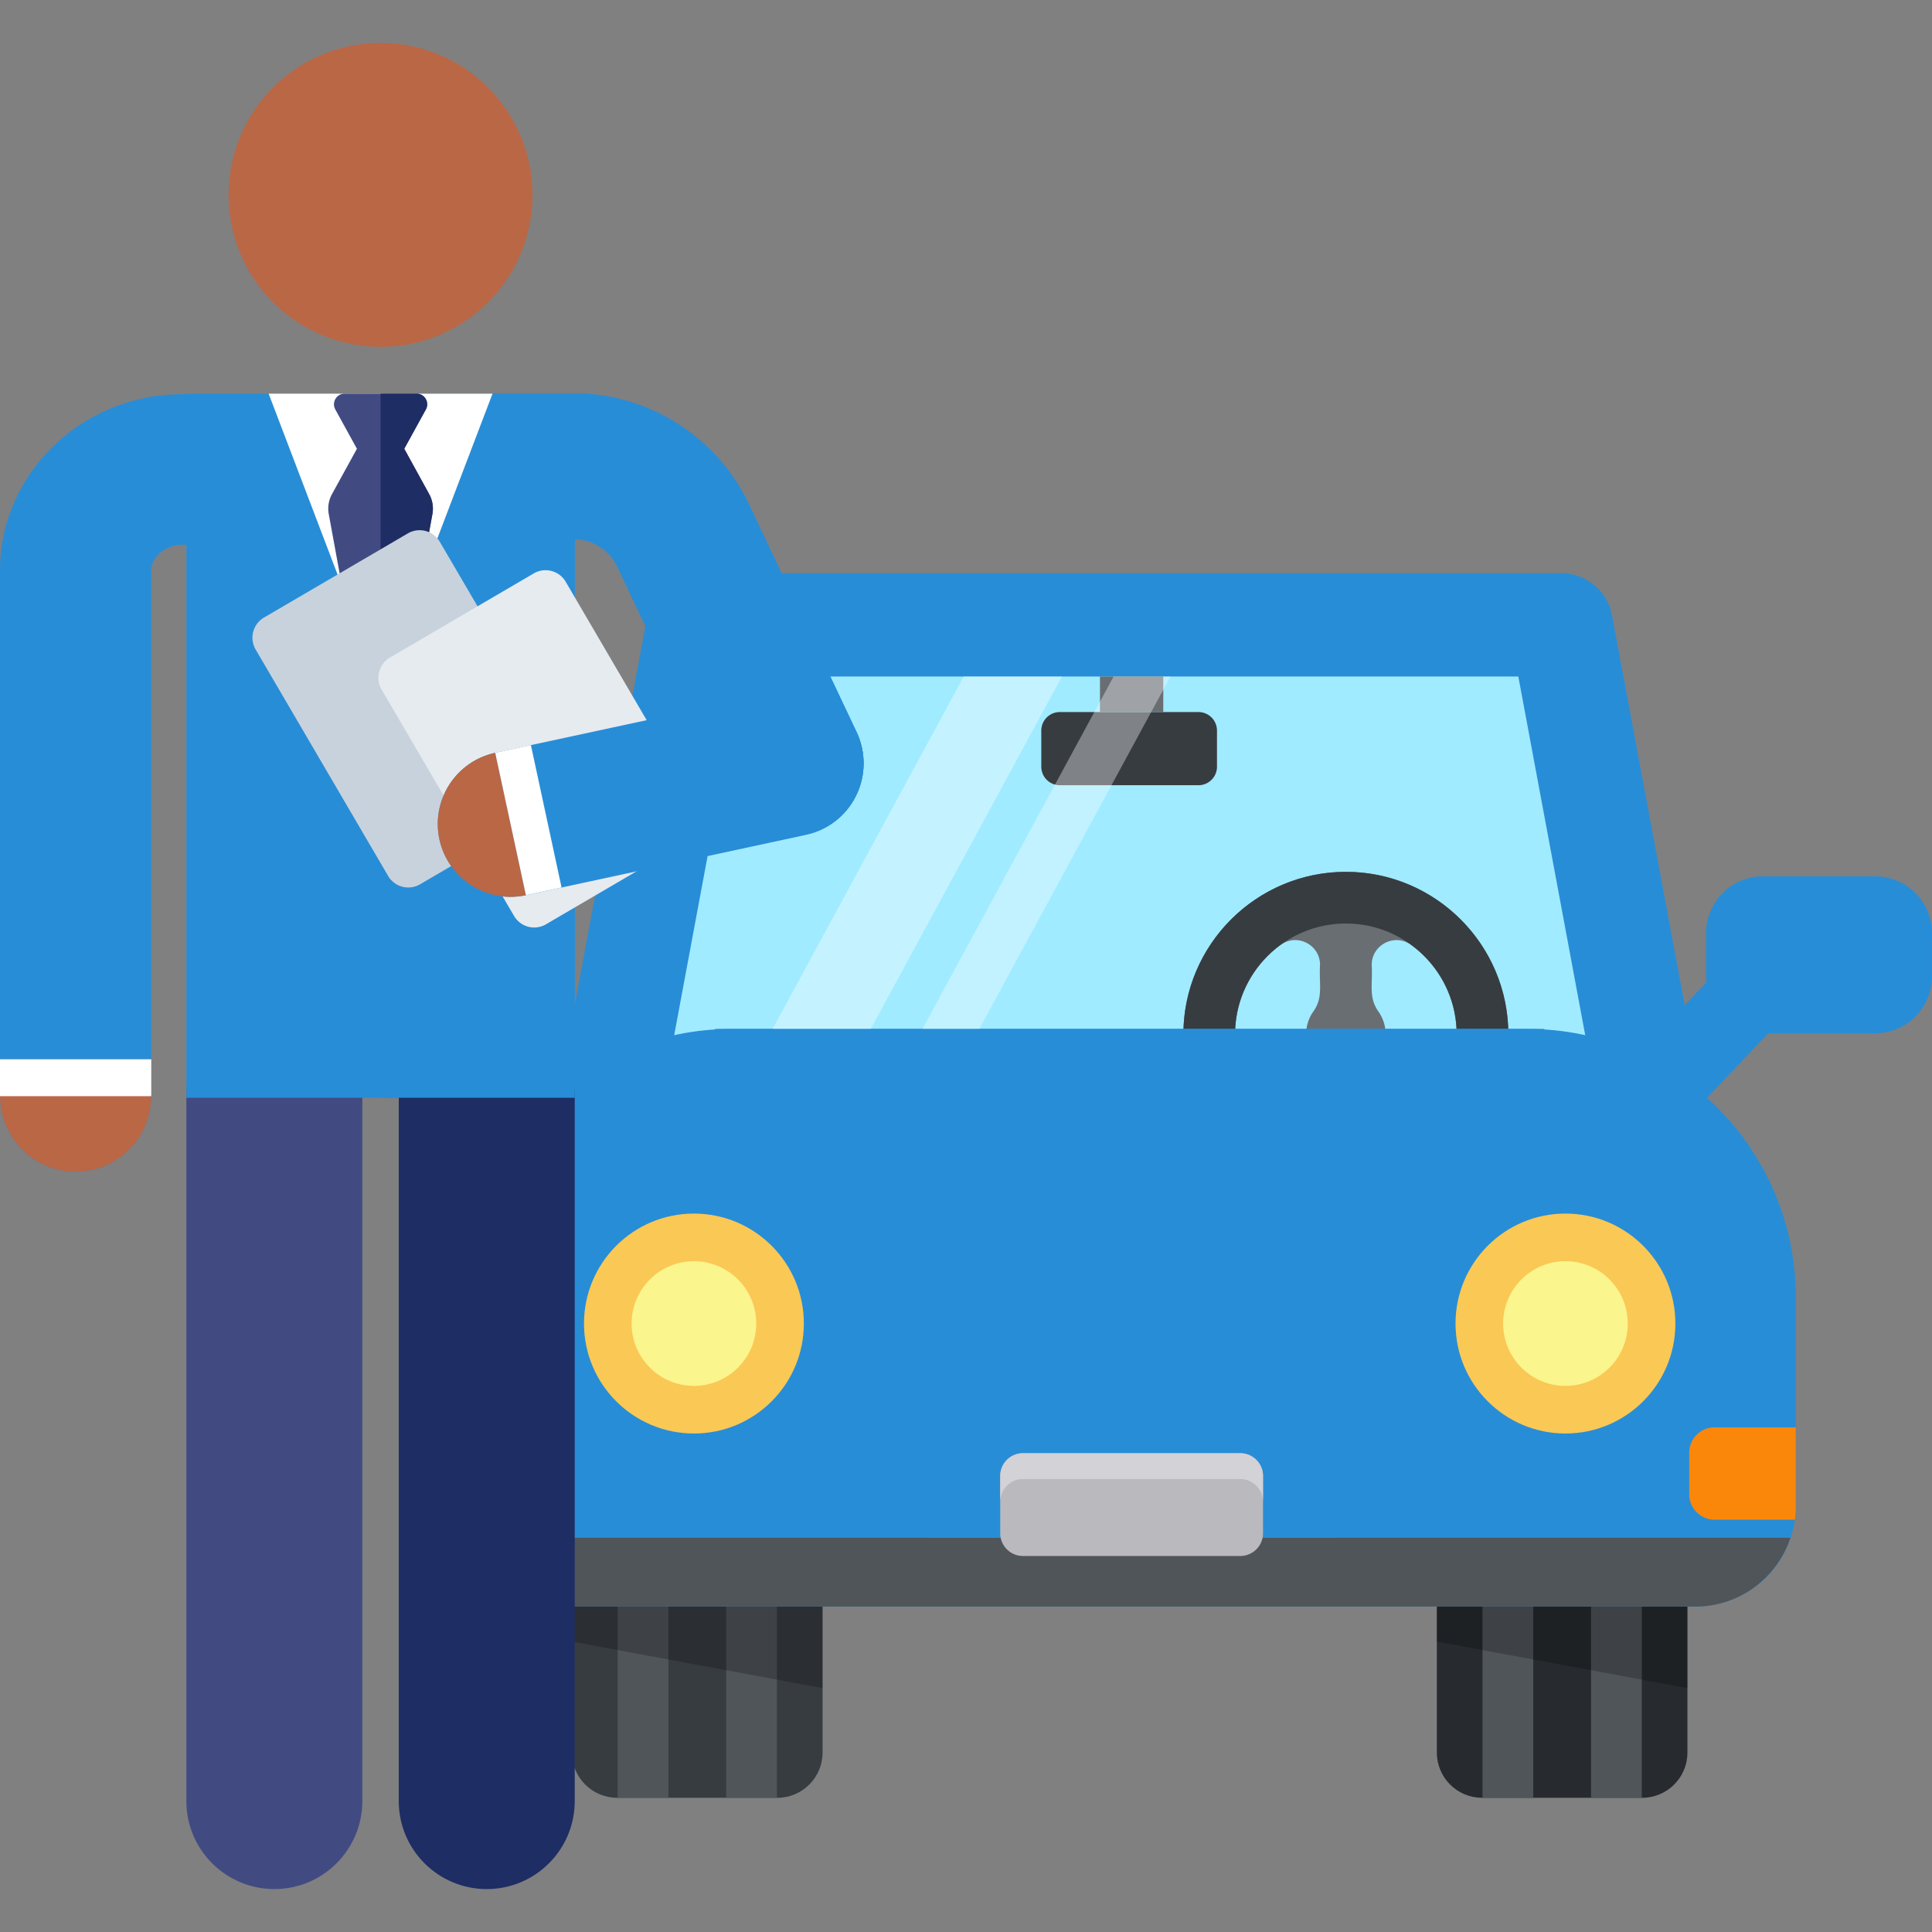<svg xmlns="http://www.w3.org/2000/svg" version="1.1" xmlns:xlink="http://www.w3.org/1999/xlink" width="512" height="512" x="0" y="0" viewBox="0 0 512 512" style="enable-background:new 0 0 512 512" xml:space="preserve" class=""><rect x="0" y="0" width="512" height="512" fill="#808080" stroke="none"/><g><path d="M163.571 476.436c-6.623 0-11.992-5.369-11.992-11.992v-97.009c0-18.338 14.866-33.203 33.204-33.203s33.204 14.865 33.204 33.203v97.009c0 6.623-5.369 11.992-11.992 11.992h-42.424z" style="" fill="#373c41" data-original="#373c41"></path><path d="M392.771 476.436c-6.623 0-11.992-5.369-11.992-11.992v-99.656c0-16.875 14.866-30.554 33.203-30.554 18.338 0 33.204 13.68 33.204 30.554v99.656c0 6.623-5.369 11.992-11.992 11.992h-42.423z" style="" fill="#272a2e" data-original="#272a2e"></path><path d="M163.682 425.754h13.447v50.683h-13.447zM192.443 425.754h13.447v50.683h-13.447zM392.878 425.754h13.447v50.683h-13.447zM421.639 425.754h13.447v50.683h-13.447z" style="" fill="#50555a" data-original="#50555a" class=""></path><path d="M161.128 302.005a10.573 10.573 0 0 1-7.693-3.305l-29.575-31.184c-4.028-4.247-3.85-10.955.396-14.983 4.248-4.028 10.956-3.851 14.984.396l29.575 31.184c4.028 4.247 3.85 10.955-.396 14.983a10.56 10.56 0 0 1-7.291 2.909z" style="" fill="#288dd7" data-original="#d72846" class="" opacity="1"></path><path d="M101.53 273.827h29.745c8.319 0 15.063-6.744 15.063-15.063v-11.462c0-8.319-6.744-15.063-15.063-15.063H101.53c-8.319 0-15.063 6.744-15.063 15.063v11.462c0 8.318 6.744 15.063 15.063 15.063z" style="" fill="#288dd7" data-original="#f75c66" class="" opacity="1"></path><path d="M437.338 302.005c-2.618 0-5.242-.964-7.292-2.908-4.247-4.028-4.425-10.736-.397-14.983l29.575-31.184c4.028-4.247 10.736-4.425 14.983-.396 4.247 4.028 4.425 10.736.397 14.983L445.03 298.7a10.566 10.566 0 0 1-7.692 3.305z" style="" fill="#288dd7" data-original="#d72846" class="" opacity="1"></path><path d="M496.936 273.827h-29.745c-8.319 0-15.063-6.744-15.063-15.063v-11.462c0-8.319 6.744-15.063 15.063-15.063h29.745c8.319 0 15.063 6.744 15.063 15.063v11.462c.001 8.318-6.743 15.063-15.063 15.063z" style="" fill="#288dd7" data-original="#e64b55" class="" opacity="1"></path><path d="M435.49 285.666H163.361l20.541-121.037h231.047z" style="" fill="#a0ebff" data-original="#a0ebff" class=""></path><path d="M317.603 208.093h-36.739a4.91 4.91 0 0 1-4.911-4.911v-9.57a4.91 4.91 0 0 1 4.911-4.911h36.739a4.91 4.91 0 0 1 4.911 4.911v9.57c0 2.712-2.2 4.911-4.911 4.911z" style="" fill="#373c41" data-original="#373c41"></path><path d="M451.896 295.474a13.693 13.693 0 0 1-13.458 16.201H160.327a13.69 13.69 0 0 1-13.458-16.201l24.698-132.399a13.69 13.69 0 0 1 13.458-11.18h228.716a13.69 13.69 0 0 1 13.458 11.18l24.697 132.399zm-275.088-11.179h245.15l-19.59-105.019H196.397l-19.589 105.019z" style="" fill="#288dd7" data-original="#d72846" class="" opacity="1"></path><path d="M356.669 231.047c-23.742 0-43.057 19.315-43.057 43.057s19.315 43.057 43.057 43.057 43.057-19.315 43.057-43.057c.001-23.742-19.314-43.057-43.057-43.057zm0 72.42c-16.191 0-29.363-13.172-29.363-29.363 0-9.735 4.768-18.365 12.089-23.702 4.313-3.144 10.427-.083 10.427 5.309-.301 5.234.9 8.562-1.766 12.337a10.46 10.46 0 0 0-1.92 6.055c0 3.201 1.433 6.063 3.686 7.996v7.148h13.695V282.1a10.507 10.507 0 0 0 3.687-7.996c0-2.255-.712-4.343-1.92-6.056-2.665-3.774-1.463-7.1-1.766-12.337 0-5.364 6.107-8.458 10.426-5.308 7.322 5.336 12.09 13.965 12.09 23.702-.001 16.191-13.173 29.362-29.365 29.362z" style="" fill="#696e73" data-original="#696e73" class=""></path><path d="M356.669 317.161c-23.742 0-43.057-19.315-43.057-43.057s19.315-43.057 43.057-43.057 43.057 19.315 43.057 43.057-19.314 43.057-43.057 43.057zm0-72.421c-16.191 0-29.363 13.172-29.363 29.364s13.172 29.363 29.363 29.363c16.192 0 29.364-13.172 29.364-29.363s-13.172-29.364-29.364-29.364z" style="" fill="#373c41" data-original="#373c41"></path><g style="opacity:0.22;"><path d="M217.987 447.362v-79.925c0-18.338-14.866-33.203-33.204-33.203s-33.204 14.866-33.204 33.203v67.601l66.408 12.324zM447.185 447.362v-79.925c0-18.338-14.866-33.203-33.204-33.203s-33.203 14.866-33.203 33.203v67.601l66.407 12.324z" fill="#000000" opacity="1" data-original="#000000" class=""></path></g><path d="M475.901 399.139c0 14.701-11.918 26.618-26.618 26.618h-299.8c-14.701 0-26.618-11.918-26.618-26.618V343.8c0-39.281 31.843-71.124 71.124-71.124h210.79c39.281 0 71.124 31.843 71.124 71.124v55.339h-.002z" style="" fill="#288dd7" data-original="#e64b55" class="" opacity="1"></path><path d="M124.293 407.527c3.51 10.581 13.43 18.229 25.191 18.229h299.8c11.761 0 21.681-7.649 25.191-18.229H124.293z" style="" fill="#50555a" data-original="#50555a" class=""></path><path d="M351.89 407.527H247.893c-5.7 0-10.321-4.621-10.321-10.321v-52.104c0-5.7 4.621-10.321 10.321-10.321H351.89c5.7 0 10.321 4.621 10.321 10.321v52.104c.001 5.7-4.62 10.321-10.321 10.321z" style="" fill="#288dd7" data-original="#d72846" class="" opacity="1"></path><ellipse cx="183.899" cy="357.602" rx="29.132" ry="29.142" style="" fill="#288dd7" data-original="#d72846" class="" opacity="1"></ellipse><ellipse cx="414.86" cy="357.602" rx="29.132" ry="29.142" style="" fill="#288dd7" data-original="#d72846" class="" opacity="1"></ellipse><ellipse cx="183.899" cy="350.752" rx="29.132" ry="29.142" style="" fill="#fac855" data-original="#fac855" class=""></ellipse><ellipse cx="414.86" cy="350.752" rx="29.132" ry="29.142" style="" fill="#fac855" data-original="#fac855" class=""></ellipse><path d="M328.681 412.356h-57.579a6.032 6.032 0 0 1-6.032-6.032V391.15a6.032 6.032 0 0 1 6.032-6.032h57.579a6.032 6.032 0 0 1 6.032 6.032v15.174a6.032 6.032 0 0 1-6.032 6.032z" style="" fill="#b9b9be" data-original="#b9b9be" class=""></path><path d="M328.681 385.119h-57.579a6.032 6.032 0 0 0-6.032 6.031v6.847a6.032 6.032 0 0 1 6.032-6.031h57.579c3.331 0 6.032 2.7 6.032 6.031v-6.847a6.032 6.032 0 0 0-6.032-6.031z" style="" fill="#d2d2d7" data-original="#d2d2d7" class=""></path><ellipse cx="414.86" cy="350.752" rx="16.515" ry="16.525" style="" fill="#faf58c" data-original="#faf58c"></ellipse><ellipse cx="183.899" cy="350.752" rx="16.515" ry="16.525" style="" fill="#faf58c" data-original="#faf58c"></ellipse><path d="M340.255 347.206h-80.726a8.513 8.513 0 0 0 0 17.026h80.726a8.514 8.514 0 0 0 0-17.026z" style="" fill="#288dd7" data-original="#e64b55" class="" opacity="1"></path><path d="M388.436 301.652a35.507 35.507 0 0 1-28.812 14.756H233.307a24.115 24.115 0 0 1-19.567-10.021l-24.279-33.71h219.845l-20.87 28.975z" style="" fill="#288dd7" data-original="#f75c66" class="" opacity="1"></path><path d="M151.58 384.976a6.717 6.717 0 0 0-6.717-6.717h-21.751v24.467h21.751a6.717 6.717 0 0 0 6.717-6.717v-11.033zM454.381 378.26a6.717 6.717 0 0 0-6.717 6.717v11.033a6.717 6.717 0 0 0 6.717 6.717h21.272c.158-1.174.248-2.371.248-3.588V378.26h-21.52z" style="" fill="#fa870a" data-original="#fa870a" class=""></path><path d="M291.502 179.279h16.775v9.425h-16.775z" style="" fill="#696e73" data-original="#696e73" class=""></path><g style="opacity:0.38;"><path d="M281.431 179.276h-26.02l-50.669 93.4h26.02z" style="" fill="#ffffff" data-original="#ffffff" class=""></path></g><g style="opacity:0.36;"><path d="M310.189 179.276h-15.065l-50.668 93.4h15.064z" style="" fill="#ffffff" data-original="#ffffff" class=""></path></g><path d="M72.704 500.625c-12.877 0-23.317-10.439-23.317-23.317V290.932c0-12.877 10.439-23.317 23.317-23.317s23.317 10.439 23.317 23.317v186.377c0 12.876-10.44 23.316-23.317 23.316z" style="" fill="#414b82" data-original="#414b82" class=""></path><path d="m227.007 194.002-28.529-60.349c-8.447-17.869-26.677-29.415-46.441-29.415h-50.604c-.557 0-1.104.037-1.649.083H49.386v.159h-1.12C21.899 104.48.134 125.311 0 150.914V290.5c0 11.07 8.974 20.045 20.045 20.045 11.07 0 20.045-8.974 20.045-20.045V151.089c.041-3.587 3.853-6.726 8.178-6.726h1.12v146.568H152.31v-56.6l60.881-13.118c4.309-.929 8.295-3.136 11.126-6.514a19.32 19.32 0 0 0 2.69-20.697zm-74.698.84v-51.66h.227v-.323c4.717.188 9.014 3.002 11.042 7.292l18.132 38.356-29.401 6.335z" style="" fill="#288dd7" data-original="#919196" class="" opacity="1"></path><path d="M0 280.727v9.772c0 11.07 8.974 20.045 20.045 20.045s20.045-8.974 20.045-20.045v-9.772H0z" style="" fill="#ba6746" data-original="#ba6746" class=""></path><path d="M0 280.725h40.088v9.772H0z" style="" fill="#ffffff" data-original="#ffffff" class=""></path><path d="M128.992 500.625c-12.877 0-23.317-10.439-23.317-23.317V290.932c0-12.877 10.439-23.317 23.317-23.317 12.877 0 23.317 10.439 23.317 23.317v186.377c0 12.876-10.44 23.316-23.317 23.316z" style="" fill="#1e2d64" data-original="#1e2d64" class=""></path><circle cx="100.844" cy="51.649" r="40.274" style="" fill="#ba6746" data-original="#ba6746" class=""></circle><path d="m227.007 194.002-28.529-60.349c-8.447-17.869-26.676-29.415-46.442-29.415h-14.294v.083h-36.894v186.61h51.461v-56.6l61.314-13.211a19.298 19.298 0 0 0 13.242-10.326 19.298 19.298 0 0 0 .142-16.792zm-74.698.84v-51.66h.227v-.323c4.717.188 9.014 3.002 11.042 7.292l18.132 38.356-29.401 6.335z" style="" fill="#288dd7" data-original="#838387" class="" opacity="1"></path><path d="M100.857 104.321H71.19l29.667 77.849 29.669-77.849z" style="" fill="#ffffff" data-original="#ffffff" class=""></path><path d="m113.732 130.94-6.604-12.011 5.731-10.423c1.033-1.879-.328-4.185-2.475-4.185H91.332c-2.144 0-3.509 2.303-2.475 4.185l5.731 10.423-6.604 12.011a8.013 8.013 0 0 0-.836 5.43l3.47 18.929 10.24 26.869 10.24-26.869 3.47-18.929a8.012 8.012 0 0 0-.836-5.43z" style="" fill="#414b82" data-original="#414b82" class=""></path><path d="M110.384 104.321c2.144 0 3.509 2.303 2.475 4.185l-5.731 10.423 6.604 12.011a8.013 8.013 0 0 1 .836 5.43l-3.47 18.929-10.24 26.87V104.32l9.526.001z" style="" fill="#1e2d64" data-original="#1e2d64" class=""></path><path d="M116.9 167.907h23.03v6.717H116.9z" style="" fill="#373c41" data-original="#373c41"></path><path d="m149.437 212.044-38.119 22.303a6.186 6.186 0 0 1-8.462-2.215l-35.11-60.01a6.186 6.186 0 0 1 2.215-8.462l38.12-22.303a6.186 6.186 0 0 1 8.462 2.215l35.11 60.01a6.185 6.185 0 0 1-2.216 8.462z" style="" fill="#c8d2dc" data-original="#c8d2dc" class=""></path><path d="m182.809 222.645-38.119 22.303a6.186 6.186 0 0 1-8.462-2.215l-35.11-60.01a6.186 6.186 0 0 1 2.215-8.462l38.12-22.303a6.186 6.186 0 0 1 8.462 2.215l35.11 60.01a6.187 6.187 0 0 1-2.216 8.462z" style="" fill="#e6ebf0" data-original="#e6ebf0" class=""></path><path d="M116.449 222.431c-2.245-10.42 4.382-20.688 14.803-22.934l74.239-15.996c10.424-2.248 20.689 4.382 22.935 14.803s-4.382 20.688-14.803 22.934l-74.239 15.996c-10.465 2.254-20.699-4.426-22.935-14.803z" style="" fill="#288dd7" data-original="#838387" class="" opacity="1"></path><path d="M131.252 199.497c-10.42 2.245-17.048 12.513-14.803 22.934 2.235 10.376 12.469 17.058 22.935 14.803l-8.132-37.737z" style="" fill="#ba6746" data-original="#ba6746" class=""></path><path d="M135.208 198.056h9.673v38.604h-9.673z" style="" transform="scale(-1) rotate(-12.157 -2041.028 1315.04)" fill="#ffffff" data-original="#ffffff" class=""></path></g></svg>